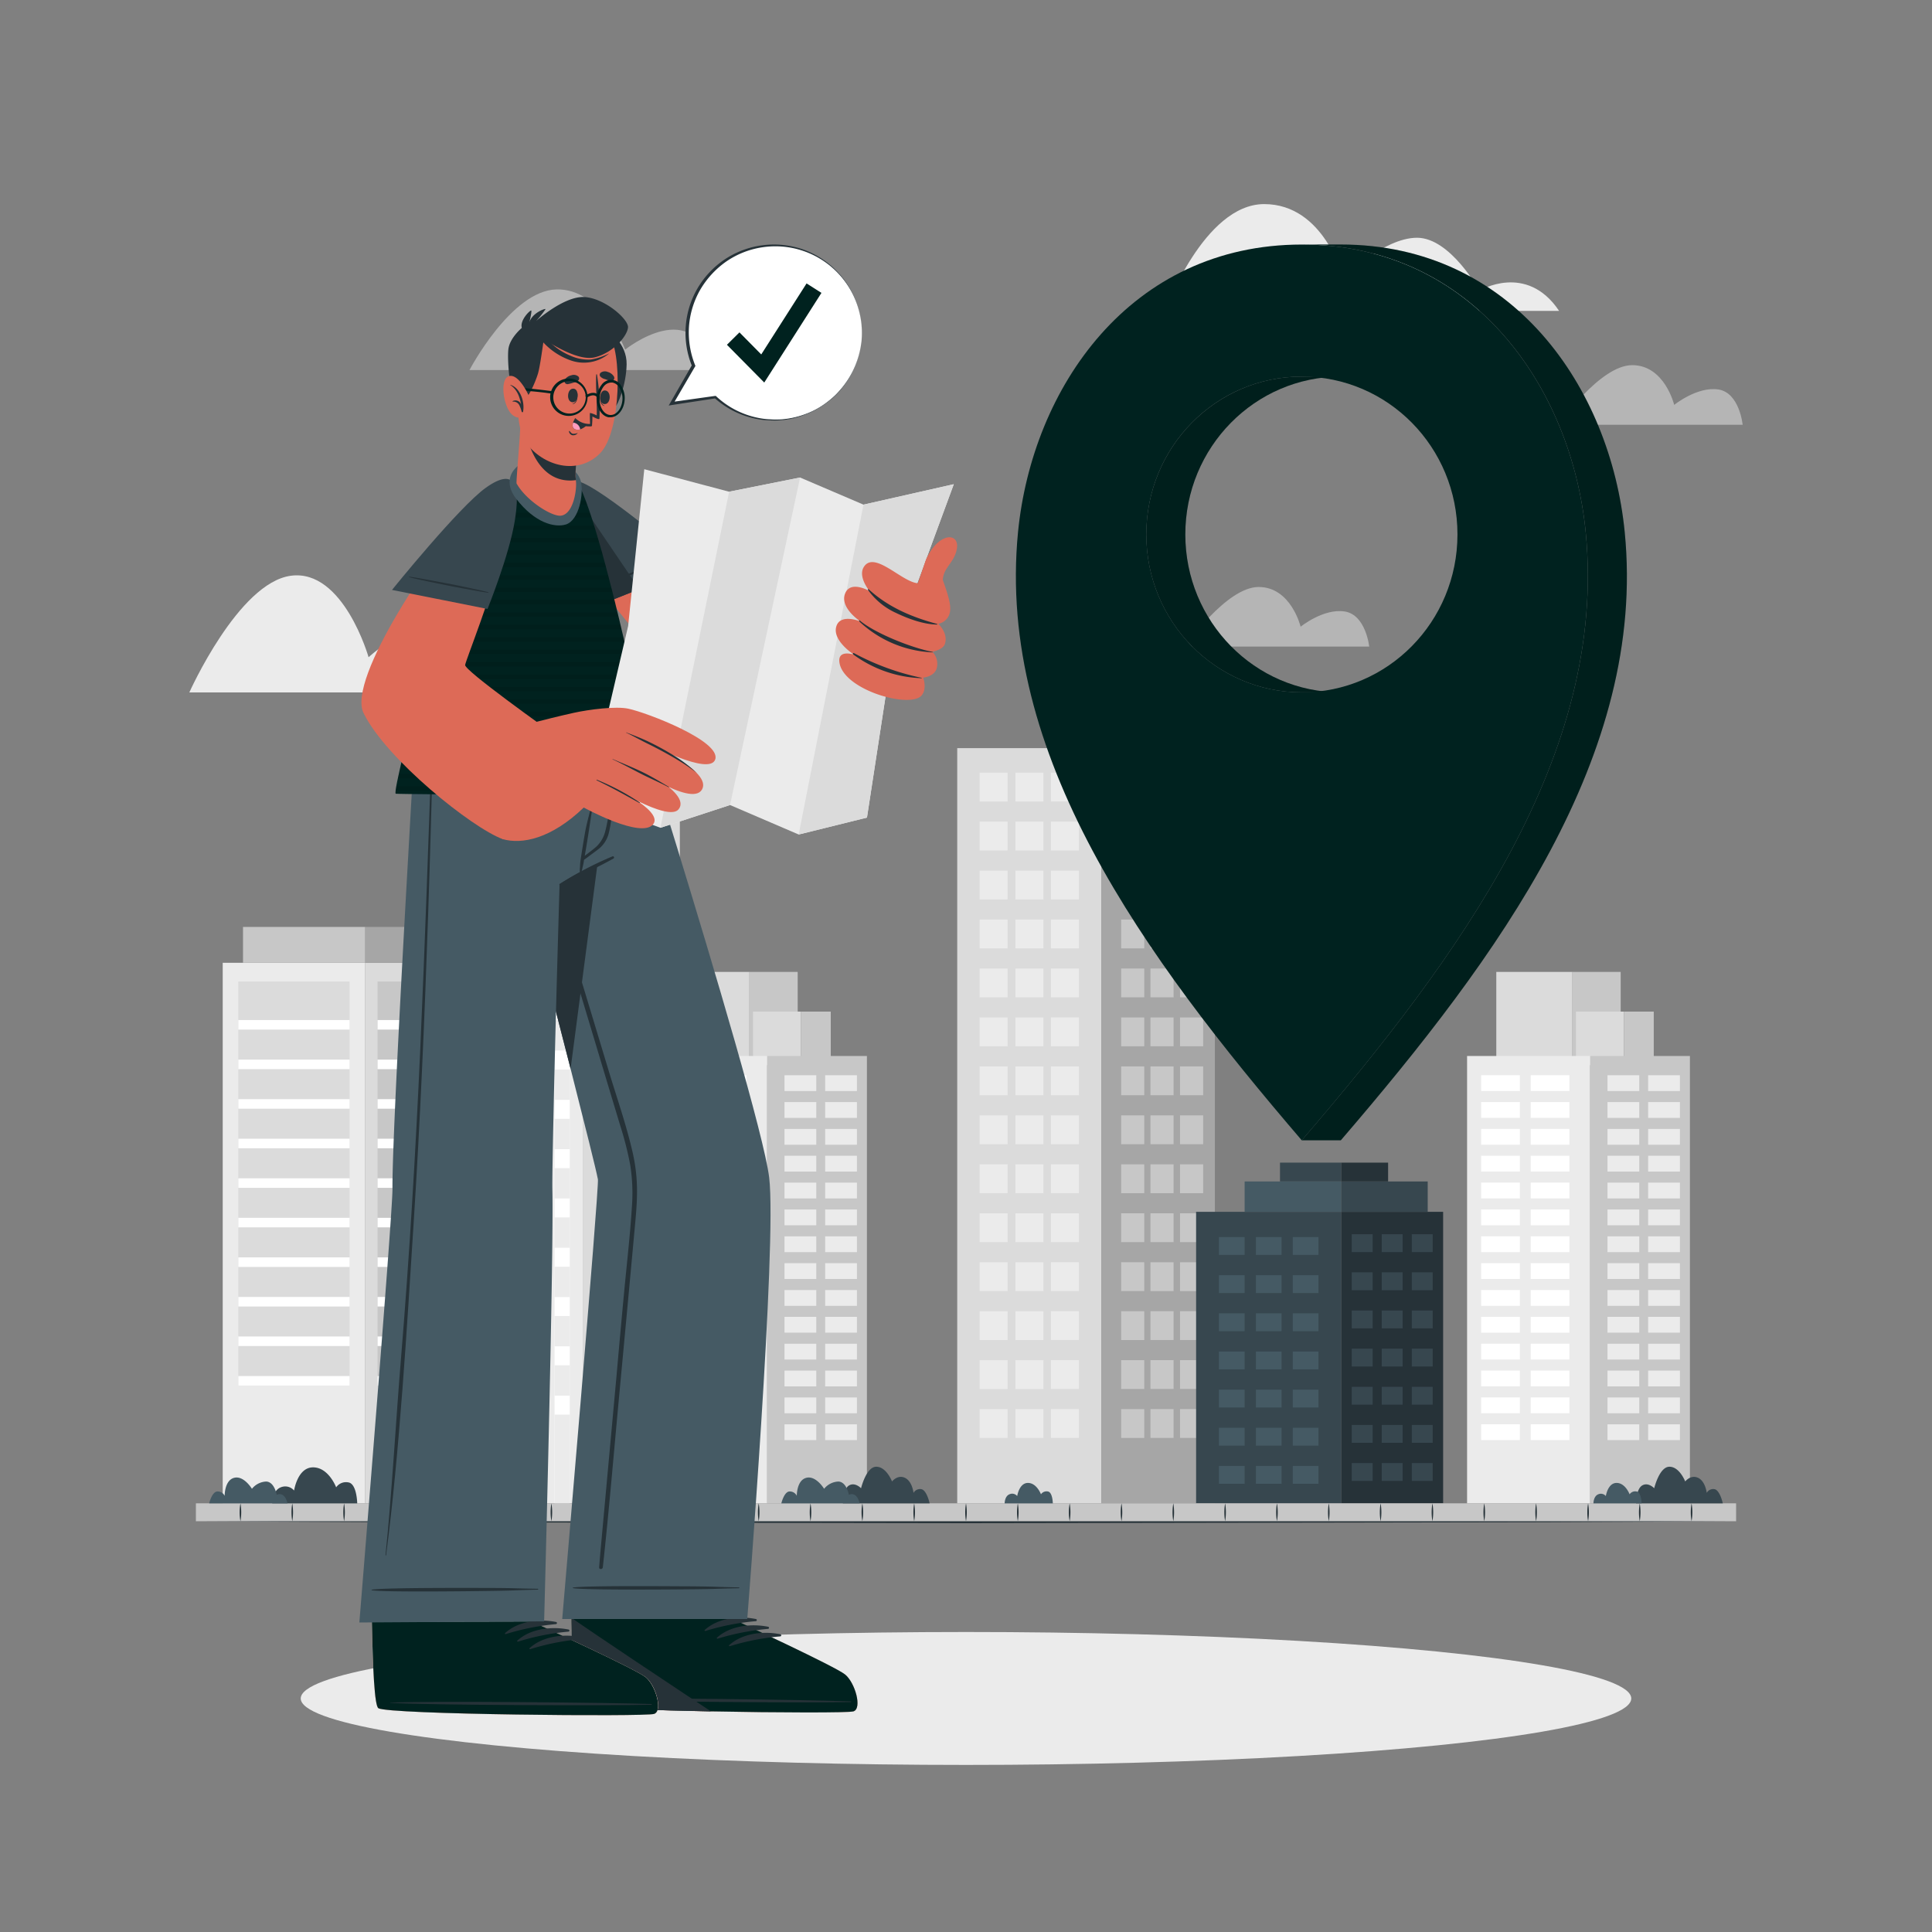 <svg xmlns="http://www.w3.org/2000/svg" viewBox="0 0 500 500"><rect x="0" y="0" width="500" height="500" fill="#808080" stroke="none"/><g id="freepik--background-complete--inject-47"><path d="M403.49,80.45h-102s10.11-27.63,25.68-27.63S347.6,71.89,347.6,71.89s10.5-10.36,19.13-10.36,16.13,13.69,16.13,13.69S395.05,67.86,403.49,80.45Z" style="fill:#ebebeb"></path><path d="M451,109.93H403.36S414,94.5,422.41,94.5s10.87,10.29,10.87,10.29,5.92-4.81,11.41-4S451,109.93,451,109.93Z" style="fill:#ebebeb;opacity:0.5"></path><path d="M354.35,167.34H306.68s10.65-15.43,19.05-15.43,10.87,10.28,10.87,10.28,5.92-4.8,11.41-3.94S354.35,167.34,354.35,167.34Z" style="fill:#ebebeb;opacity:0.5"></path><path d="M141.82,179.2H49S61.68,150.81,75.28,149s20.11,21.09,20.11,21.09,8.78-8.08,15.68-8.08,12.22,10.64,12.22,10.64S137.09,165.4,141.82,179.2Z" style="fill:#ebebeb"></path><path d="M184.23,95.77H121.5S132.28,75.2,144,74.9,161.8,90.47,161.8,90.47,180,75.88,184.23,95.77Z" style="fill:#ebebeb;opacity:0.5"></path><rect x="247.73" y="193.62" width="37.28" height="195.44" style="fill:#dbdbdb"></rect><rect x="253.52" y="199.97" width="7.25" height="7.46" style="fill:#ebebeb"></rect><rect x="262.79" y="199.97" width="7.25" height="7.46" style="fill:#ebebeb"></rect><rect x="253.52" y="212.64" width="7.25" height="7.46" style="fill:#ebebeb"></rect><rect x="262.79" y="212.64" width="7.25" height="7.46" style="fill:#ebebeb"></rect><rect x="253.52" y="225.31" width="7.25" height="7.46" style="fill:#ebebeb"></rect><rect x="262.79" y="225.31" width="7.25" height="7.46" style="fill:#ebebeb"></rect><rect x="253.52" y="237.98" width="7.25" height="7.46" style="fill:#ebebeb"></rect><rect x="262.79" y="237.98" width="7.25" height="7.46" style="fill:#ebebeb"></rect><rect x="253.52" y="250.65" width="7.25" height="7.46" style="fill:#ebebeb"></rect><rect x="262.79" y="250.65" width="7.25" height="7.46" style="fill:#ebebeb"></rect><rect x="253.52" y="263.32" width="7.25" height="7.46" style="fill:#ebebeb"></rect><rect x="262.79" y="263.32" width="7.25" height="7.46" style="fill:#ebebeb"></rect><rect x="253.52" y="275.99" width="7.25" height="7.46" style="fill:#ebebeb"></rect><rect x="262.79" y="275.99" width="7.25" height="7.46" style="fill:#ebebeb"></rect><rect x="253.52" y="288.66" width="7.25" height="7.46" style="fill:#ebebeb"></rect><rect x="262.79" y="288.66" width="7.25" height="7.46" style="fill:#ebebeb"></rect><rect x="253.52" y="301.33" width="7.25" height="7.46" style="fill:#ebebeb"></rect><rect x="262.79" y="301.33" width="7.25" height="7.46" style="fill:#ebebeb"></rect><rect x="253.52" y="314" width="7.25" height="7.46" style="fill:#ebebeb"></rect><rect x="262.79" y="314" width="7.25" height="7.46" style="fill:#ebebeb"></rect><rect x="253.52" y="326.67" width="7.25" height="7.46" style="fill:#ebebeb"></rect><rect x="262.79" y="326.67" width="7.25" height="7.46" style="fill:#ebebeb"></rect><rect x="253.52" y="339.34" width="7.25" height="7.46" style="fill:#ebebeb"></rect><rect x="262.79" y="339.34" width="7.25" height="7.46" style="fill:#ebebeb"></rect><rect x="253.52" y="352.01" width="7.25" height="7.46" style="fill:#ebebeb"></rect><rect x="262.79" y="352.01" width="7.25" height="7.46" style="fill:#ebebeb"></rect><rect x="253.52" y="364.68" width="7.25" height="7.46" style="fill:#ebebeb"></rect><rect x="271.98" y="364.68" width="7.25" height="7.46" transform="translate(551.2 736.81) rotate(180)" style="fill:#ebebeb"></rect><rect x="271.98" y="352.01" width="7.25" height="7.46" transform="translate(551.2 711.47) rotate(180)" style="fill:#ebebeb"></rect><rect x="271.98" y="339.34" width="7.25" height="7.46" transform="translate(551.2 686.13) rotate(180)" style="fill:#ebebeb"></rect><rect x="271.98" y="326.67" width="7.25" height="7.46" transform="translate(551.2 660.8) rotate(180)" style="fill:#ebebeb"></rect><rect x="271.98" y="314" width="7.25" height="7.46" transform="translate(551.2 635.46) rotate(180)" style="fill:#ebebeb"></rect><rect x="271.98" y="301.33" width="7.25" height="7.46" transform="translate(551.2 610.12) rotate(180)" style="fill:#ebebeb"></rect><rect x="271.98" y="288.66" width="7.25" height="7.46" transform="translate(551.2 584.78) rotate(180)" style="fill:#ebebeb"></rect><rect x="271.98" y="275.99" width="7.25" height="7.46" transform="translate(551.2 559.44) rotate(180)" style="fill:#ebebeb"></rect><rect x="271.98" y="263.32" width="7.25" height="7.46" transform="translate(551.2 534.1) rotate(180)" style="fill:#ebebeb"></rect><rect x="271.98" y="250.65" width="7.25" height="7.46" transform="translate(551.2 508.76) rotate(180)" style="fill:#ebebeb"></rect><rect x="271.98" y="237.98" width="7.25" height="7.46" transform="translate(551.2 483.42) rotate(180)" style="fill:#ebebeb"></rect><rect x="271.98" y="225.31" width="7.25" height="7.46" transform="translate(551.2 458.08) rotate(180)" style="fill:#ebebeb"></rect><rect x="271.98" y="212.64" width="7.25" height="7.46" transform="translate(551.2 432.74) rotate(180)" style="fill:#ebebeb"></rect><rect x="271.98" y="199.97" width="7.25" height="7.46" transform="translate(551.2 407.4) rotate(180)" style="fill:#ebebeb"></rect><rect x="262.79" y="364.68" width="7.25" height="7.46" style="fill:#ebebeb"></rect><rect x="285.01" y="193.62" width="29.4" height="195.44" style="fill:#a6a6a6"></rect><rect x="305.39" y="364.68" width="5.99" height="7.46" transform="translate(616.77 736.81) rotate(180)" style="fill:#c7c7c7"></rect><rect x="297.74" y="364.68" width="5.98" height="7.46" transform="translate(601.46 736.81) rotate(180)" style="fill:#c7c7c7"></rect><rect x="305.39" y="352.01" width="5.99" height="7.46" transform="translate(616.77 711.47) rotate(180)" style="fill:#c7c7c7"></rect><rect x="297.74" y="352.01" width="5.98" height="7.46" transform="translate(601.46 711.47) rotate(180)" style="fill:#c7c7c7"></rect><rect x="305.39" y="339.34" width="5.99" height="7.46" transform="translate(616.77 686.13) rotate(180)" style="fill:#c7c7c7"></rect><rect x="297.74" y="339.34" width="5.98" height="7.46" transform="translate(601.46 686.13) rotate(180)" style="fill:#c7c7c7"></rect><rect x="305.39" y="326.67" width="5.99" height="7.46" transform="translate(616.77 660.8) rotate(180)" style="fill:#c7c7c7"></rect><rect x="297.74" y="326.67" width="5.98" height="7.46" transform="translate(601.46 660.8) rotate(180)" style="fill:#c7c7c7"></rect><rect x="305.39" y="314" width="5.99" height="7.46" transform="translate(616.77 635.46) rotate(180)" style="fill:#c7c7c7"></rect><rect x="297.74" y="314" width="5.98" height="7.46" transform="translate(601.46 635.46) rotate(180)" style="fill:#c7c7c7"></rect><rect x="305.39" y="301.33" width="5.99" height="7.46" transform="translate(616.77 610.12) rotate(180)" style="fill:#c7c7c7"></rect><rect x="297.74" y="301.33" width="5.98" height="7.46" transform="translate(601.46 610.12) rotate(180)" style="fill:#c7c7c7"></rect><rect x="305.39" y="288.66" width="5.99" height="7.46" transform="translate(616.77 584.78) rotate(180)" style="fill:#c7c7c7"></rect><rect x="297.74" y="288.66" width="5.98" height="7.46" transform="translate(601.46 584.78) rotate(180)" style="fill:#c7c7c7"></rect><rect x="305.39" y="275.99" width="5.99" height="7.46" transform="translate(616.77 559.44) rotate(180)" style="fill:#c7c7c7"></rect><rect x="297.74" y="275.99" width="5.98" height="7.46" transform="translate(601.46 559.44) rotate(180)" style="fill:#c7c7c7"></rect><rect x="305.39" y="263.32" width="5.99" height="7.46" transform="translate(616.77 534.1) rotate(180)" style="fill:#c7c7c7"></rect><rect x="297.74" y="263.32" width="5.98" height="7.46" transform="translate(601.46 534.1) rotate(180)" style="fill:#c7c7c7"></rect><rect x="305.39" y="250.65" width="5.99" height="7.46" transform="translate(616.77 508.76) rotate(180)" style="fill:#c7c7c7"></rect><rect x="297.74" y="250.65" width="5.98" height="7.46" transform="translate(601.46 508.76) rotate(180)" style="fill:#c7c7c7"></rect><rect x="305.39" y="237.98" width="5.99" height="7.46" transform="translate(616.77 483.42) rotate(180)" style="fill:#c7c7c7"></rect><rect x="297.74" y="237.98" width="5.98" height="7.46" transform="translate(601.46 483.42) rotate(180)" style="fill:#c7c7c7"></rect><rect x="305.39" y="225.31" width="5.99" height="7.46" transform="translate(616.77 458.08) rotate(180)" style="fill:#c7c7c7"></rect><rect x="297.74" y="225.31" width="5.98" height="7.46" transform="translate(601.46 458.08) rotate(180)" style="fill:#c7c7c7"></rect><rect x="305.39" y="212.64" width="5.99" height="7.46" transform="translate(616.77 432.74) rotate(180)" style="fill:#c7c7c7"></rect><rect x="297.74" y="212.64" width="5.98" height="7.46" transform="translate(601.46 432.74) rotate(180)" style="fill:#c7c7c7"></rect><rect x="305.39" y="199.97" width="5.99" height="7.46" transform="translate(616.77 407.4) rotate(180)" style="fill:#c7c7c7"></rect><rect x="290.15" y="199.97" width="5.98" height="7.46" style="fill:#c7c7c7"></rect><rect x="290.15" y="212.64" width="5.98" height="7.46" style="fill:#c7c7c7"></rect><rect x="290.15" y="225.31" width="5.98" height="7.46" style="fill:#c7c7c7"></rect><rect x="290.15" y="237.98" width="5.98" height="7.46" style="fill:#c7c7c7"></rect><rect x="290.15" y="250.65" width="5.98" height="7.46" style="fill:#c7c7c7"></rect><rect x="290.15" y="263.32" width="5.98" height="7.46" style="fill:#c7c7c7"></rect><rect x="290.15" y="275.99" width="5.98" height="7.46" style="fill:#c7c7c7"></rect><rect x="290.15" y="288.66" width="5.98" height="7.46" style="fill:#c7c7c7"></rect><rect x="290.15" y="301.33" width="5.98" height="7.46" style="fill:#c7c7c7"></rect><rect x="290.15" y="314" width="5.98" height="7.46" style="fill:#c7c7c7"></rect><rect x="290.15" y="326.67" width="5.98" height="7.46" style="fill:#c7c7c7"></rect><rect x="290.15" y="339.34" width="5.98" height="7.46" style="fill:#c7c7c7"></rect><rect x="290.15" y="352.01" width="5.98" height="7.46" style="fill:#c7c7c7"></rect><rect x="290.15" y="364.68" width="5.98" height="7.46" style="fill:#c7c7c7"></rect><rect x="297.74" y="199.97" width="5.98" height="7.46" transform="translate(601.46 407.4) rotate(180)" style="fill:#c7c7c7"></rect><rect x="112.07" y="189.36" width="38.89" height="199.7" style="fill:#ebebeb"></rect><rect x="111.14" y="185.38" width="39.83" height="3.98" style="fill:#c7c7c7"></rect><rect x="115.59" y="195.22" width="3.94" height="193.84" style="fill:#fff"></rect><rect x="122.57" y="195.22" width="3.94" height="193.84" style="fill:#fff"></rect><rect x="129.55" y="195.22" width="3.94" height="193.84" style="fill:#fff"></rect><rect x="136.53" y="195.22" width="3.94" height="193.84" style="fill:#fff"></rect><rect x="143.51" y="195.22" width="3.94" height="193.84" style="fill:#fff"></rect><rect x="115.59" y="200.24" width="3.94" height="7.85" style="fill:#ebebeb"></rect><rect x="122.57" y="200.24" width="3.94" height="7.85" style="fill:#ebebeb"></rect><rect x="129.55" y="200.24" width="3.94" height="7.85" style="fill:#ebebeb"></rect><rect x="136.53" y="200.24" width="3.94" height="7.85" style="fill:#ebebeb"></rect><rect x="143.51" y="200.24" width="3.94" height="7.85" style="fill:#ebebeb"></rect><rect x="115.59" y="213" width="3.94" height="7.85" style="fill:#ebebeb"></rect><rect x="122.57" y="213" width="3.94" height="7.85" style="fill:#ebebeb"></rect><rect x="129.55" y="213" width="3.94" height="7.85" style="fill:#ebebeb"></rect><rect x="136.53" y="213" width="3.94" height="7.85" style="fill:#ebebeb"></rect><rect x="143.51" y="213" width="3.94" height="7.85" style="fill:#ebebeb"></rect><rect x="115.59" y="225.76" width="3.94" height="7.85" style="fill:#ebebeb"></rect><rect x="122.57" y="225.76" width="3.94" height="7.85" style="fill:#ebebeb"></rect><rect x="129.55" y="225.76" width="3.94" height="7.85" style="fill:#ebebeb"></rect><rect x="136.53" y="225.76" width="3.94" height="7.85" style="fill:#ebebeb"></rect><rect x="143.51" y="225.76" width="3.94" height="7.85" style="fill:#ebebeb"></rect><rect x="115.59" y="238.52" width="3.94" height="7.85" style="fill:#ebebeb"></rect><rect x="122.57" y="238.52" width="3.94" height="7.85" style="fill:#ebebeb"></rect><rect x="129.55" y="238.52" width="3.94" height="7.85" style="fill:#ebebeb"></rect><rect x="136.53" y="238.52" width="3.94" height="7.85" style="fill:#ebebeb"></rect><rect x="143.51" y="238.52" width="3.94" height="7.85" style="fill:#ebebeb"></rect><rect x="115.59" y="251.28" width="3.94" height="7.85" style="fill:#ebebeb"></rect><rect x="122.57" y="251.28" width="3.94" height="7.85" style="fill:#ebebeb"></rect><rect x="129.55" y="251.28" width="3.94" height="7.85" style="fill:#ebebeb"></rect><rect x="136.53" y="251.28" width="3.94" height="7.85" style="fill:#ebebeb"></rect><rect x="143.51" y="251.28" width="3.94" height="7.85" style="fill:#ebebeb"></rect><rect x="115.59" y="264.03" width="3.94" height="7.85" style="fill:#ebebeb"></rect><rect x="122.57" y="264.03" width="3.94" height="7.85" style="fill:#ebebeb"></rect><rect x="129.55" y="264.03" width="3.94" height="7.85" style="fill:#ebebeb"></rect><rect x="136.53" y="264.03" width="3.94" height="7.85" style="fill:#ebebeb"></rect><rect x="143.51" y="264.03" width="3.94" height="7.85" style="fill:#ebebeb"></rect><rect x="115.59" y="276.79" width="3.94" height="7.85" style="fill:#ebebeb"></rect><rect x="122.57" y="276.79" width="3.94" height="7.85" style="fill:#ebebeb"></rect><rect x="129.55" y="276.79" width="3.94" height="7.85" style="fill:#ebebeb"></rect><rect x="136.53" y="276.79" width="3.94" height="7.85" style="fill:#ebebeb"></rect><rect x="143.51" y="276.79" width="3.94" height="7.85" style="fill:#ebebeb"></rect><rect x="115.59" y="289.55" width="3.94" height="7.85" style="fill:#ebebeb"></rect><rect x="122.57" y="289.55" width="3.94" height="7.85" style="fill:#ebebeb"></rect><rect x="129.55" y="289.55" width="3.94" height="7.85" style="fill:#ebebeb"></rect><rect x="136.53" y="289.55" width="3.94" height="7.85" style="fill:#ebebeb"></rect><rect x="143.51" y="289.55" width="3.94" height="7.85" style="fill:#ebebeb"></rect><rect x="115.59" y="302.31" width="3.94" height="7.85" style="fill:#ebebeb"></rect><rect x="122.57" y="302.31" width="3.94" height="7.85" style="fill:#ebebeb"></rect><rect x="129.55" y="302.31" width="3.94" height="7.85" style="fill:#ebebeb"></rect><rect x="136.53" y="302.31" width="3.94" height="7.85" style="fill:#ebebeb"></rect><rect x="143.51" y="302.31" width="3.94" height="7.85" style="fill:#ebebeb"></rect><rect x="115.59" y="315.07" width="3.94" height="7.85" style="fill:#ebebeb"></rect><rect x="122.57" y="315.07" width="3.94" height="7.85" style="fill:#ebebeb"></rect><rect x="129.55" y="315.07" width="3.94" height="7.85" style="fill:#ebebeb"></rect><rect x="136.53" y="315.07" width="3.94" height="7.85" style="fill:#ebebeb"></rect><rect x="143.51" y="315.07" width="3.94" height="7.85" style="fill:#ebebeb"></rect><rect x="115.59" y="327.83" width="3.94" height="7.85" style="fill:#ebebeb"></rect><rect x="122.57" y="327.83" width="3.94" height="7.85" style="fill:#ebebeb"></rect><rect x="129.55" y="327.83" width="3.94" height="7.85" style="fill:#ebebeb"></rect><rect x="136.53" y="327.83" width="3.94" height="7.85" style="fill:#ebebeb"></rect><rect x="143.51" y="327.83" width="3.94" height="7.85" style="fill:#ebebeb"></rect><rect x="115.59" y="340.58" width="3.94" height="7.85" style="fill:#ebebeb"></rect><rect x="122.57" y="340.58" width="3.94" height="7.85" style="fill:#ebebeb"></rect><rect x="129.55" y="340.58" width="3.94" height="7.85" style="fill:#ebebeb"></rect><rect x="136.53" y="340.58" width="3.94" height="7.85" style="fill:#ebebeb"></rect><rect x="143.51" y="340.58" width="3.94" height="7.85" style="fill:#ebebeb"></rect><rect x="115.59" y="353.34" width="3.94" height="7.85" style="fill:#ebebeb"></rect><rect x="122.57" y="353.34" width="3.94" height="7.85" style="fill:#ebebeb"></rect><rect x="129.55" y="353.34" width="3.94" height="7.85" style="fill:#ebebeb"></rect><rect x="136.53" y="353.34" width="3.94" height="7.85" style="fill:#ebebeb"></rect><rect x="143.51" y="353.34" width="3.94" height="7.85" style="fill:#ebebeb"></rect><rect x="115.59" y="366.1" width="3.94" height="22.96" style="fill:#ebebeb"></rect><rect x="122.57" y="366.1" width="3.94" height="22.96" style="fill:#ebebeb"></rect><rect x="129.55" y="366.1" width="3.94" height="22.96" style="fill:#ebebeb"></rect><rect x="136.53" y="366.1" width="3.94" height="22.96" style="fill:#ebebeb"></rect><rect x="143.51" y="366.1" width="3.94" height="22.96" style="fill:#ebebeb"></rect><rect x="150.97" y="189.36" width="24.97" height="199.7" style="fill:#dbdbdb"></rect><rect x="150.97" y="185.38" width="26.05" height="3.98" style="fill:#c7c7c7"></rect><rect x="154.48" y="195.22" width="3.94" height="193.84" style="fill:#c7c7c7"></rect><rect x="161.46" y="195.22" width="3.94" height="193.84" style="fill:#c7c7c7"></rect><rect x="168.44" y="195.22" width="3.94" height="193.84" style="fill:#c7c7c7"></rect><rect x="154.48" y="200.24" width="3.94" height="7.85" style="fill:#dbdbdb"></rect><rect x="161.46" y="200.24" width="3.94" height="7.85" style="fill:#dbdbdb"></rect><rect x="168.44" y="200.24" width="3.94" height="7.85" style="fill:#dbdbdb"></rect><rect x="154.48" y="213" width="3.94" height="7.85" style="fill:#dbdbdb"></rect><rect x="161.46" y="213" width="3.94" height="7.85" style="fill:#dbdbdb"></rect><rect x="168.44" y="213" width="3.94" height="7.85" style="fill:#dbdbdb"></rect><rect x="154.48" y="225.76" width="3.94" height="7.85" style="fill:#dbdbdb"></rect><rect x="161.46" y="225.76" width="3.94" height="7.85" style="fill:#dbdbdb"></rect><rect x="168.44" y="225.76" width="3.94" height="7.85" style="fill:#dbdbdb"></rect><rect x="154.48" y="238.52" width="3.94" height="7.85" style="fill:#dbdbdb"></rect><rect x="161.46" y="238.52" width="3.94" height="7.85" style="fill:#dbdbdb"></rect><rect x="168.44" y="238.52" width="3.94" height="7.85" style="fill:#dbdbdb"></rect><rect x="154.48" y="251.28" width="3.94" height="7.85" style="fill:#dbdbdb"></rect><rect x="161.46" y="251.28" width="3.94" height="7.85" style="fill:#dbdbdb"></rect><rect x="168.44" y="251.28" width="3.94" height="7.85" style="fill:#dbdbdb"></rect><rect x="154.48" y="264.03" width="3.94" height="7.85" style="fill:#dbdbdb"></rect><rect x="161.46" y="264.03" width="3.94" height="7.85" style="fill:#dbdbdb"></rect><rect x="168.44" y="264.03" width="3.94" height="7.85" style="fill:#dbdbdb"></rect><rect x="154.48" y="276.79" width="3.94" height="7.85" style="fill:#dbdbdb"></rect><rect x="161.46" y="276.79" width="3.94" height="7.85" style="fill:#dbdbdb"></rect><rect x="168.44" y="276.79" width="3.94" height="7.85" style="fill:#dbdbdb"></rect><rect x="154.48" y="289.55" width="3.94" height="7.85" style="fill:#dbdbdb"></rect><rect x="161.46" y="289.55" width="3.94" height="7.85" style="fill:#dbdbdb"></rect><rect x="168.44" y="289.55" width="3.94" height="7.85" style="fill:#dbdbdb"></rect><rect x="154.48" y="302.31" width="3.94" height="7.85" style="fill:#dbdbdb"></rect><rect x="161.46" y="302.31" width="3.94" height="7.85" style="fill:#dbdbdb"></rect><rect x="168.44" y="302.31" width="3.94" height="7.85" style="fill:#dbdbdb"></rect><rect x="154.48" y="315.07" width="3.94" height="7.85" style="fill:#dbdbdb"></rect><rect x="161.46" y="315.07" width="3.94" height="7.85" style="fill:#dbdbdb"></rect><rect x="168.44" y="315.07" width="3.94" height="7.85" style="fill:#dbdbdb"></rect><rect x="154.48" y="327.83" width="3.94" height="7.85" style="fill:#dbdbdb"></rect><rect x="161.46" y="327.83" width="3.94" height="7.85" style="fill:#dbdbdb"></rect><rect x="168.44" y="327.83" width="3.94" height="7.85" style="fill:#dbdbdb"></rect><rect x="154.48" y="340.58" width="3.94" height="7.85" style="fill:#dbdbdb"></rect><rect x="161.46" y="340.58" width="3.94" height="7.85" style="fill:#dbdbdb"></rect><rect x="168.44" y="340.58" width="3.94" height="7.85" style="fill:#dbdbdb"></rect><rect x="154.48" y="353.34" width="3.94" height="7.85" style="fill:#dbdbdb"></rect><rect x="161.46" y="353.34" width="3.94" height="7.85" style="fill:#dbdbdb"></rect><rect x="168.44" y="353.34" width="3.94" height="7.85" style="fill:#dbdbdb"></rect><rect x="154.48" y="366.1" width="3.94" height="22.96" style="fill:#dbdbdb"></rect><rect x="161.46" y="366.1" width="3.94" height="22.96" style="fill:#dbdbdb"></rect><rect x="168.44" y="366.1" width="3.94" height="22.96" style="fill:#dbdbdb"></rect><rect x="57.64" y="249.17" width="36.89" height="139.89" style="fill:#ebebeb"></rect><rect x="62.89" y="239.89" width="31.64" height="9.28" style="fill:#c7c7c7"></rect><rect x="61.68" y="254.01" width="28.8" height="104.58" style="fill:#dbdbdb"></rect><rect x="61.68" y="263.99" width="28.8" height="2.47" style="fill:#fff"></rect><rect x="61.68" y="274.23" width="28.8" height="2.47" style="fill:#fff"></rect><rect x="61.68" y="284.46" width="28.8" height="2.47" style="fill:#fff"></rect><rect x="61.68" y="294.7" width="28.8" height="2.47" style="fill:#fff"></rect><rect x="61.68" y="304.94" width="28.8" height="2.47" style="fill:#fff"></rect><rect x="61.68" y="315.17" width="28.8" height="2.47" style="fill:#fff"></rect><rect x="61.68" y="325.41" width="28.8" height="2.47" style="fill:#fff"></rect><rect x="61.68" y="335.65" width="28.8" height="2.47" style="fill:#fff"></rect><rect x="61.68" y="345.88" width="28.8" height="2.47" style="fill:#fff"></rect><rect x="61.68" y="356.12" width="28.8" height="2.47" style="fill:#fff"></rect><rect x="94.53" y="249.17" width="23.1" height="139.89" style="fill:#dbdbdb"></rect><rect x="94.53" y="239.89" width="19.64" height="9.28" style="fill:#a6a6a6"></rect><rect x="97.71" y="254.01" width="17.76" height="104.58" style="fill:#c7c7c7"></rect><rect x="97.71" y="263.99" width="17.76" height="2.47" style="fill:#fff"></rect><rect x="97.71" y="274.23" width="17.76" height="2.47" style="fill:#fff"></rect><rect x="97.71" y="284.46" width="17.76" height="2.47" style="fill:#fff"></rect><rect x="97.71" y="294.7" width="17.76" height="2.47" style="fill:#fff"></rect><rect x="97.71" y="304.94" width="17.76" height="2.47" style="fill:#fff"></rect><rect x="97.71" y="315.17" width="17.76" height="2.47" style="fill:#fff"></rect><rect x="97.71" y="325.41" width="17.76" height="2.47" style="fill:#fff"></rect><rect x="97.71" y="335.65" width="17.76" height="2.47" style="fill:#fff"></rect><rect x="97.71" y="345.88" width="17.76" height="2.47" style="fill:#fff"></rect><rect x="97.71" y="356.12" width="17.76" height="2.47" style="fill:#fff"></rect><rect x="387.24" y="251.53" width="19.7" height="23.27" style="fill:#dbdbdb"></rect><rect x="406.94" y="251.53" width="12.49" height="24.13" style="fill:#c7c7c7"></rect><rect x="407.86" y="261.8" width="12.4" height="13.85" style="fill:#dbdbdb"></rect><rect x="420.26" y="261.8" width="7.73" height="13.85" style="fill:#c7c7c7"></rect><rect x="379.68" y="273.29" width="31.86" height="115.78" style="fill:#ebebeb"></rect><rect x="383.32" y="278.26" width="10.02" height="4.09" style="fill:#fff"></rect><rect x="396.14" y="278.26" width="10.02" height="4.09" style="fill:#fff"></rect><rect x="383.32" y="285.21" width="10.02" height="4.09" style="fill:#fff"></rect><rect x="396.14" y="285.21" width="10.02" height="4.09" style="fill:#fff"></rect><rect x="383.32" y="292.16" width="10.02" height="4.09" style="fill:#fff"></rect><rect x="396.14" y="292.16" width="10.02" height="4.09" style="fill:#fff"></rect><rect x="383.32" y="299.11" width="10.02" height="4.09" style="fill:#fff"></rect><rect x="396.14" y="299.11" width="10.02" height="4.09" style="fill:#fff"></rect><rect x="383.32" y="306.06" width="10.02" height="4.09" style="fill:#fff"></rect><rect x="396.14" y="306.06" width="10.02" height="4.09" style="fill:#fff"></rect><rect x="383.32" y="313.01" width="10.02" height="4.09" style="fill:#fff"></rect><rect x="396.14" y="313.01" width="10.02" height="4.09" style="fill:#fff"></rect><rect x="383.32" y="319.96" width="10.02" height="4.09" style="fill:#fff"></rect><rect x="396.14" y="319.96" width="10.02" height="4.09" style="fill:#fff"></rect><rect x="383.32" y="326.91" width="10.02" height="4.09" style="fill:#fff"></rect><rect x="396.14" y="326.91" width="10.02" height="4.09" style="fill:#fff"></rect><rect x="383.32" y="333.86" width="10.02" height="4.09" style="fill:#fff"></rect><rect x="396.14" y="333.86" width="10.02" height="4.09" style="fill:#fff"></rect><rect x="383.32" y="340.81" width="10.02" height="4.09" style="fill:#fff"></rect><rect x="396.14" y="340.81" width="10.02" height="4.09" style="fill:#fff"></rect><rect x="383.32" y="347.75" width="10.02" height="4.09" style="fill:#fff"></rect><rect x="396.14" y="347.75" width="10.02" height="4.09" style="fill:#fff"></rect><rect x="383.32" y="354.7" width="10.02" height="4.09" style="fill:#fff"></rect><rect x="396.14" y="354.7" width="10.02" height="4.09" style="fill:#fff"></rect><rect x="383.32" y="361.65" width="10.02" height="4.09" style="fill:#fff"></rect><rect x="396.14" y="361.65" width="10.02" height="4.09" style="fill:#fff"></rect><rect x="383.32" y="368.6" width="10.02" height="4.09" style="fill:#fff"></rect><rect x="396.14" y="368.6" width="10.02" height="4.09" style="fill:#fff"></rect><rect x="411.54" y="273.29" width="25.81" height="115.78" style="fill:#c7c7c7"></rect><rect x="426.54" y="368.6" width="8.22" height="4.09" transform="translate(861.3 741.3) rotate(180)" style="fill:#ebebeb"></rect><rect x="416.02" y="368.6" width="8.22" height="4.09" transform="translate(840.26 741.3) rotate(180)" style="fill:#ebebeb"></rect><rect x="426.54" y="361.65" width="8.22" height="4.09" transform="translate(861.3 727.4) rotate(180)" style="fill:#ebebeb"></rect><rect x="416.02" y="361.65" width="8.22" height="4.09" transform="translate(840.26 727.4) rotate(180)" style="fill:#ebebeb"></rect><rect x="426.54" y="354.7" width="8.22" height="4.09" transform="translate(861.3 713.5) rotate(180)" style="fill:#ebebeb"></rect><rect x="416.02" y="354.7" width="8.22" height="4.09" transform="translate(840.26 713.5) rotate(180)" style="fill:#ebebeb"></rect><rect x="426.54" y="347.75" width="8.22" height="4.09" transform="translate(861.3 699.6) rotate(180)" style="fill:#ebebeb"></rect><rect x="416.02" y="347.75" width="8.22" height="4.09" transform="translate(840.26 699.6) rotate(180)" style="fill:#ebebeb"></rect><rect x="426.54" y="340.81" width="8.22" height="4.09" transform="translate(861.3 685.7) rotate(180)" style="fill:#ebebeb"></rect><rect x="416.02" y="340.81" width="8.22" height="4.09" transform="translate(840.26 685.7) rotate(180)" style="fill:#ebebeb"></rect><rect x="426.54" y="333.86" width="8.22" height="4.09" transform="translate(861.3 671.81) rotate(180)" style="fill:#ebebeb"></rect><rect x="416.02" y="333.86" width="8.22" height="4.09" transform="translate(840.26 671.81) rotate(180)" style="fill:#ebebeb"></rect><rect x="426.54" y="326.91" width="8.22" height="4.09" transform="translate(861.3 657.91) rotate(180)" style="fill:#ebebeb"></rect><rect x="416.02" y="326.91" width="8.22" height="4.09" transform="translate(840.26 657.91) rotate(180)" style="fill:#ebebeb"></rect><rect x="426.54" y="319.96" width="8.22" height="4.09" transform="translate(861.3 644.01) rotate(180)" style="fill:#ebebeb"></rect><rect x="416.02" y="319.96" width="8.22" height="4.09" transform="translate(840.26 644.01) rotate(180)" style="fill:#ebebeb"></rect><rect x="426.54" y="313.01" width="8.22" height="4.09" transform="translate(861.3 630.11) rotate(180)" style="fill:#ebebeb"></rect><rect x="416.02" y="313.01" width="8.22" height="4.09" transform="translate(840.26 630.11) rotate(180)" style="fill:#ebebeb"></rect><rect x="426.54" y="306.06" width="8.22" height="4.09" transform="translate(861.3 616.21) rotate(180)" style="fill:#ebebeb"></rect><rect x="416.02" y="306.06" width="8.22" height="4.09" transform="translate(840.26 616.21) rotate(180)" style="fill:#ebebeb"></rect><rect x="426.54" y="299.11" width="8.22" height="4.09" transform="translate(861.3 602.31) rotate(180)" style="fill:#ebebeb"></rect><rect x="416.02" y="299.11" width="8.22" height="4.09" transform="translate(840.26 602.31) rotate(180)" style="fill:#ebebeb"></rect><rect x="426.54" y="292.16" width="8.22" height="4.09" transform="translate(861.3 588.42) rotate(180)" style="fill:#ebebeb"></rect><rect x="416.02" y="292.16" width="8.22" height="4.09" transform="translate(840.26 588.42) rotate(180)" style="fill:#ebebeb"></rect><rect x="426.54" y="285.21" width="8.22" height="4.09" transform="translate(861.3 574.52) rotate(180)" style="fill:#ebebeb"></rect><rect x="416.02" y="285.21" width="8.22" height="4.09" transform="translate(840.26 574.52) rotate(180)" style="fill:#ebebeb"></rect><rect x="426.54" y="278.26" width="8.22" height="4.09" transform="translate(861.3 560.62) rotate(180)" style="fill:#ebebeb"></rect><rect x="416.02" y="278.26" width="8.22" height="4.09" transform="translate(840.26 560.62) rotate(180)" style="fill:#ebebeb"></rect><rect x="174.25" y="251.53" width="19.7" height="23.27" style="fill:#dbdbdb"></rect><rect x="193.95" y="251.53" width="12.49" height="24.13" style="fill:#c7c7c7"></rect><rect x="194.88" y="261.8" width="12.4" height="13.85" style="fill:#dbdbdb"></rect><rect x="207.27" y="261.8" width="7.73" height="13.85" style="fill:#c7c7c7"></rect><rect x="166.69" y="273.29" width="31.86" height="115.78" style="fill:#ebebeb"></rect><rect x="170.33" y="278.26" width="10.02" height="4.09" style="fill:#fff"></rect><rect x="183.15" y="278.26" width="10.02" height="4.09" style="fill:#fff"></rect><rect x="170.33" y="285.21" width="10.02" height="4.09" style="fill:#fff"></rect><rect x="183.15" y="285.21" width="10.02" height="4.09" style="fill:#fff"></rect><rect x="170.33" y="292.16" width="10.02" height="4.09" style="fill:#fff"></rect><rect x="183.15" y="292.16" width="10.02" height="4.09" style="fill:#fff"></rect><rect x="170.33" y="299.11" width="10.02" height="4.09" style="fill:#fff"></rect><rect x="183.15" y="299.11" width="10.02" height="4.09" style="fill:#fff"></rect><rect x="170.33" y="306.06" width="10.02" height="4.09" style="fill:#fff"></rect><rect x="183.15" y="306.06" width="10.02" height="4.09" style="fill:#fff"></rect><rect x="170.33" y="313.01" width="10.02" height="4.09" style="fill:#fff"></rect><rect x="183.15" y="313.01" width="10.02" height="4.09" style="fill:#fff"></rect><rect x="170.33" y="319.96" width="10.02" height="4.09" style="fill:#fff"></rect><rect x="183.15" y="319.96" width="10.02" height="4.09" style="fill:#fff"></rect><rect x="170.33" y="326.91" width="10.02" height="4.09" style="fill:#fff"></rect><rect x="183.15" y="326.91" width="10.02" height="4.09" style="fill:#fff"></rect><rect x="170.33" y="333.86" width="10.02" height="4.09" style="fill:#fff"></rect><rect x="183.15" y="333.86" width="10.02" height="4.09" style="fill:#fff"></rect><rect x="170.33" y="340.81" width="10.02" height="4.09" style="fill:#fff"></rect><rect x="183.15" y="340.81" width="10.02" height="4.09" style="fill:#fff"></rect><rect x="170.33" y="347.75" width="10.02" height="4.09" style="fill:#fff"></rect><rect x="183.15" y="347.75" width="10.02" height="4.09" style="fill:#fff"></rect><rect x="170.33" y="354.7" width="10.02" height="4.09" style="fill:#fff"></rect><rect x="183.15" y="354.7" width="10.02" height="4.09" style="fill:#fff"></rect><rect x="170.33" y="361.65" width="10.02" height="4.09" style="fill:#fff"></rect><rect x="183.15" y="361.65" width="10.02" height="4.09" style="fill:#fff"></rect><rect x="170.33" y="368.6" width="10.02" height="4.09" style="fill:#fff"></rect><rect x="183.15" y="368.6" width="10.02" height="4.09" style="fill:#fff"></rect><rect x="198.55" y="273.29" width="25.81" height="115.78" style="fill:#c7c7c7"></rect><rect x="213.55" y="368.6" width="8.22" height="4.09" transform="translate(435.32 741.3) rotate(180)" style="fill:#ebebeb"></rect><rect x="203.03" y="368.6" width="8.22" height="4.09" transform="translate(414.28 741.3) rotate(180)" style="fill:#ebebeb"></rect><rect x="213.55" y="361.65" width="8.22" height="4.09" transform="translate(435.32 727.4) rotate(180)" style="fill:#ebebeb"></rect><rect x="203.03" y="361.65" width="8.22" height="4.09" transform="translate(414.28 727.4) rotate(180)" style="fill:#ebebeb"></rect><rect x="213.55" y="354.7" width="8.22" height="4.09" transform="translate(435.32 713.5) rotate(180)" style="fill:#ebebeb"></rect><rect x="203.03" y="354.7" width="8.22" height="4.09" transform="translate(414.28 713.5) rotate(180)" style="fill:#ebebeb"></rect><rect x="213.55" y="347.75" width="8.22" height="4.09" transform="translate(435.32 699.6) rotate(180)" style="fill:#ebebeb"></rect><rect x="203.03" y="347.75" width="8.22" height="4.09" transform="translate(414.28 699.6) rotate(180)" style="fill:#ebebeb"></rect><rect x="213.55" y="340.81" width="8.22" height="4.09" transform="translate(435.32 685.7) rotate(180)" style="fill:#ebebeb"></rect><rect x="203.03" y="340.81" width="8.22" height="4.09" transform="translate(414.28 685.7) rotate(180)" style="fill:#ebebeb"></rect><rect x="213.55" y="333.86" width="8.22" height="4.09" transform="translate(435.32 671.81) rotate(180)" style="fill:#ebebeb"></rect><rect x="203.03" y="333.86" width="8.22" height="4.09" transform="translate(414.28 671.81) rotate(180)" style="fill:#ebebeb"></rect><rect x="213.55" y="326.91" width="8.22" height="4.09" transform="translate(435.32 657.91) rotate(180)" style="fill:#ebebeb"></rect><rect x="203.03" y="326.91" width="8.22" height="4.09" transform="translate(414.28 657.91) rotate(180)" style="fill:#ebebeb"></rect><rect x="213.55" y="319.96" width="8.22" height="4.09" transform="translate(435.32 644.01) rotate(180)" style="fill:#ebebeb"></rect><rect x="203.03" y="319.96" width="8.22" height="4.09" transform="translate(414.28 644.01) rotate(180)" style="fill:#ebebeb"></rect><rect x="213.55" y="313.01" width="8.22" height="4.09" transform="translate(435.32 630.11) rotate(180)" style="fill:#ebebeb"></rect><rect x="203.03" y="313.01" width="8.22" height="4.09" transform="translate(414.28 630.11) rotate(180)" style="fill:#ebebeb"></rect><rect x="213.55" y="306.06" width="8.22" height="4.09" transform="translate(435.32 616.21) rotate(180)" style="fill:#ebebeb"></rect><rect x="203.03" y="306.06" width="8.22" height="4.09" transform="translate(414.28 616.21) rotate(180)" style="fill:#ebebeb"></rect><rect x="213.55" y="299.11" width="8.22" height="4.09" transform="translate(435.32 602.31) rotate(180)" style="fill:#ebebeb"></rect><rect x="203.03" y="299.11" width="8.22" height="4.09" transform="translate(414.28 602.31) rotate(180)" style="fill:#ebebeb"></rect><rect x="213.55" y="292.16" width="8.22" height="4.09" transform="translate(435.32 588.42) rotate(180)" style="fill:#ebebeb"></rect><rect x="203.03" y="292.16" width="8.22" height="4.09" transform="translate(414.28 588.42) rotate(180)" style="fill:#ebebeb"></rect><rect x="213.55" y="285.21" width="8.22" height="4.09" transform="translate(435.32 574.52) rotate(180)" style="fill:#ebebeb"></rect><rect x="203.03" y="285.21" width="8.22" height="4.09" transform="translate(414.28 574.52) rotate(180)" style="fill:#ebebeb"></rect><rect x="213.55" y="278.26" width="8.22" height="4.09" transform="translate(435.32 560.62) rotate(180)" style="fill:#ebebeb"></rect><rect x="203.03" y="278.26" width="8.22" height="4.09" transform="translate(414.28 560.62) rotate(180)" style="fill:#ebebeb"></rect></g><g id="freepik--Shadow--inject-47"><ellipse cx="250" cy="439.56" rx="172.17" ry="17.2" style="fill:#ebebeb"></ellipse></g><g id="freepik--Building--inject-47"><rect x="309.55" y="313.62" width="37.57" height="75.44" style="fill:#37474f"></rect><rect x="315.46" y="320.15" width="6.65" height="4.62" style="fill:#455a64"></rect><rect x="315.46" y="330.02" width="6.65" height="4.62" style="fill:#455a64"></rect><rect x="315.46" y="339.89" width="6.65" height="4.62" style="fill:#455a64"></rect><rect x="315.46" y="349.77" width="6.65" height="4.62" style="fill:#455a64"></rect><rect x="315.46" y="359.64" width="6.65" height="4.62" style="fill:#455a64"></rect><rect x="315.46" y="369.51" width="6.65" height="4.62" style="fill:#455a64"></rect><rect x="315.46" y="379.38" width="6.65" height="4.62" style="fill:#455a64"></rect><rect x="325.02" y="320.15" width="6.65" height="4.62" style="fill:#455a64"></rect><rect x="325.02" y="330.02" width="6.65" height="4.62" style="fill:#455a64"></rect><rect x="325.02" y="339.89" width="6.65" height="4.62" style="fill:#455a64"></rect><rect x="325.02" y="349.77" width="6.65" height="4.62" style="fill:#455a64"></rect><rect x="325.02" y="359.64" width="6.65" height="4.62" style="fill:#455a64"></rect><rect x="325.02" y="369.51" width="6.65" height="4.62" style="fill:#455a64"></rect><rect x="325.02" y="379.38" width="6.65" height="4.62" style="fill:#455a64"></rect><rect x="334.57" y="320.15" width="6.65" height="4.62" style="fill:#455a64"></rect><rect x="334.57" y="330.02" width="6.65" height="4.62" style="fill:#455a64"></rect><rect x="334.57" y="339.89" width="6.65" height="4.62" style="fill:#455a64"></rect><rect x="334.57" y="349.77" width="6.65" height="4.62" style="fill:#455a64"></rect><rect x="334.57" y="359.64" width="6.65" height="4.62" style="fill:#455a64"></rect><rect x="334.57" y="369.51" width="6.65" height="4.62" style="fill:#455a64"></rect><rect x="334.57" y="379.38" width="6.65" height="4.62" style="fill:#455a64"></rect><rect x="322.11" y="305.76" width="25.02" height="7.86" style="fill:#455a64"></rect><rect x="331.26" y="300.89" width="15.86" height="4.87" style="fill:#37474f"></rect><rect x="347.12" y="313.62" width="26.36" height="75.44" style="fill:#263238"></rect><rect x="365.38" y="378.65" width="5.41" height="4.62" transform="translate(736.16 761.91) rotate(180)" style="fill:#37474f"></rect><rect x="365.38" y="368.77" width="5.41" height="4.62" transform="translate(736.16 742.17) rotate(180)" style="fill:#37474f"></rect><rect x="365.38" y="358.9" width="5.41" height="4.62" transform="translate(736.16 722.43) rotate(180)" style="fill:#37474f"></rect><rect x="365.38" y="349.03" width="5.41" height="4.62" transform="translate(736.16 702.68) rotate(180)" style="fill:#37474f"></rect><rect x="365.38" y="339.16" width="5.41" height="4.62" transform="translate(736.16 682.94) rotate(180)" style="fill:#37474f"></rect><rect x="365.38" y="329.29" width="5.41" height="4.62" transform="translate(736.16 663.19) rotate(180)" style="fill:#37474f"></rect><rect x="365.38" y="319.41" width="5.41" height="4.62" transform="translate(736.16 643.45) rotate(180)" style="fill:#37474f"></rect><rect x="357.59" y="378.65" width="5.41" height="4.62" transform="translate(720.59 761.91) rotate(180)" style="fill:#37474f"></rect><rect x="357.59" y="368.77" width="5.41" height="4.62" transform="translate(720.59 742.17) rotate(180)" style="fill:#37474f"></rect><rect x="357.59" y="358.9" width="5.41" height="4.62" transform="translate(720.59 722.43) rotate(180)" style="fill:#37474f"></rect><rect x="357.59" y="349.03" width="5.41" height="4.62" transform="translate(720.59 702.68) rotate(180)" style="fill:#37474f"></rect><rect x="357.59" y="339.16" width="5.41" height="4.62" transform="translate(720.59 682.94) rotate(180)" style="fill:#37474f"></rect><rect x="357.59" y="329.29" width="5.41" height="4.62" transform="translate(720.59 663.19) rotate(180)" style="fill:#37474f"></rect><rect x="357.59" y="319.41" width="5.41" height="4.62" transform="translate(720.59 643.45) rotate(180)" style="fill:#37474f"></rect><rect x="349.82" y="378.65" width="5.41" height="4.62" transform="translate(705.06 761.91) rotate(180)" style="fill:#37474f"></rect><rect x="349.82" y="368.77" width="5.41" height="4.62" transform="translate(705.06 742.17) rotate(180)" style="fill:#37474f"></rect><rect x="349.82" y="358.9" width="5.41" height="4.62" transform="translate(705.06 722.43) rotate(180)" style="fill:#37474f"></rect><rect x="349.82" y="349.03" width="5.41" height="4.62" transform="translate(705.06 702.68) rotate(180)" style="fill:#37474f"></rect><rect x="349.82" y="339.16" width="5.41" height="4.62" transform="translate(705.06 682.94) rotate(180)" style="fill:#37474f"></rect><rect x="349.82" y="329.29" width="5.41" height="4.62" transform="translate(705.06 663.19) rotate(180)" style="fill:#37474f"></rect><rect x="349.82" y="319.41" width="5.41" height="4.62" transform="translate(705.06 643.45) rotate(180)" style="fill:#37474f"></rect><rect x="347.12" y="305.76" width="22.37" height="7.86" style="fill:#37474f"></rect><rect x="347.12" y="300.89" width="12.12" height="4.87" style="fill:#263238"></rect></g><g id="freepik--Location--inject-47"><path d="M336.9,97.46H347c-22.23,0-40.24,18.29-40.24,40.85s18,40.87,40.24,40.87H336.9c-22.23,0-40.24-18.29-40.24-40.87S314.67,97.46,336.9,97.46Z" style="fill:#00221F"></path><g style="opacity:0.1"><path d="M336.9,97.46H347c-22.23,0-40.24,18.29-40.24,40.85s18,40.87,40.24,40.87H336.9c-22.23,0-40.24-18.29-40.24-40.87S314.67,97.46,336.9,97.46Z"></path></g><path d="M347,295.11H336.9c40.85-47.59,79.11-99.76,73.49-157.36-3.66-37.31-29-74.47-73.49-74.47H347c44.5,0,69.83,37.16,73.48,74.47C426.15,195.35,387.89,247.52,347,295.11Z" style="fill:#00221F"></path><g style="opacity:0.1"><path d="M347,295.11H336.9c40.85-47.59,79.11-99.76,73.49-157.36-3.66-37.31-29-74.47-73.49-74.47H347c44.5,0,69.83,37.16,73.48,74.47C426.15,195.35,387.89,247.52,347,295.11Z"></path></g><path d="M410.38,137.75c5.63,57.6-32.63,109.77-73.48,157.37-40.8-47.6-79.06-99.77-73.44-157.37,3.66-37.31,29-74.46,73.44-74.46S406.73,100.44,410.38,137.75ZM336.9,179.18c22.28,0,40.29-18.29,40.29-40.87s-18-40.85-40.29-40.85-40.24,18.29-40.24,40.85,18,40.87,40.24,40.87" style="fill:#00221F"></path></g><g id="freepik--Floor--inject-47"><polygon points="50.88 393.7 100.66 393.46 150.44 393.37 250 393.2 349.56 393.37 399.34 393.46 449.12 393.7 399.34 393.95 349.56 394.04 250 394.2 150.44 394.04 100.66 393.95 50.88 393.7" style="fill:#263238"></polygon><rect x="50.7" y="389.06" width="398.6" height="4.64" style="fill:#c7c7c7"></rect><path d="M62.23,389.06a13.56,13.56,0,0,1,0,4.64,12.92,12.92,0,0,1,0-4.64Z" style="fill:#263238"></path><path d="M75.64,389.06a13.56,13.56,0,0,1,0,4.64,13.56,13.56,0,0,1,0-4.64Z" style="fill:#263238"></path><path d="M89.05,389.06a13.56,13.56,0,0,1,0,4.64,13.56,13.56,0,0,1,0-4.64Z" style="fill:#263238"></path><path d="M102.46,389.06a13.56,13.56,0,0,1,0,4.64,13.56,13.56,0,0,1,0-4.64Z" style="fill:#263238"></path><path d="M115.88,389.06a13.56,13.56,0,0,1,0,4.64,12.92,12.92,0,0,1,0-4.64Z" style="fill:#263238"></path><path d="M129.29,389.06a13.56,13.56,0,0,1,0,4.64,13.56,13.56,0,0,1,0-4.64Z" style="fill:#263238"></path><path d="M142.7,389.06a13.56,13.56,0,0,1,0,4.64,13.56,13.56,0,0,1,0-4.64Z" style="fill:#263238"></path><path d="M156.11,389.06a13.56,13.56,0,0,1,0,4.64,13.56,13.56,0,0,1,0-4.64Z" style="fill:#263238"></path><path d="M169.53,389.06a13.56,13.56,0,0,1,0,4.64,12.92,12.92,0,0,1,0-4.64Z" style="fill:#263238"></path><path d="M182.94,389.06a13.56,13.56,0,0,1,0,4.64,13.56,13.56,0,0,1,0-4.64Z" style="fill:#263238"></path><path d="M196.35,389.06a13.56,13.56,0,0,1,0,4.64,13.56,13.56,0,0,1,0-4.64Z" style="fill:#263238"></path><path d="M209.76,389.06a13.56,13.56,0,0,1,0,4.64,13.56,13.56,0,0,1,0-4.64Z" style="fill:#263238"></path><path d="M223.18,389.06a13.56,13.56,0,0,1,0,4.64,12.92,12.92,0,0,1,0-4.64Z" style="fill:#263238"></path><path d="M236.59,389.06a13.56,13.56,0,0,1,0,4.64,13.56,13.56,0,0,1,0-4.64Z" style="fill:#263238"></path><path d="M250,389.06a13.56,13.56,0,0,1,0,4.64,13.56,13.56,0,0,1,0-4.64Z" style="fill:#263238"></path><path d="M263.41,389.06a13.56,13.56,0,0,1,0,4.64,13.56,13.56,0,0,1,0-4.64Z" style="fill:#263238"></path><path d="M276.83,389.06a13.56,13.56,0,0,1,0,4.64,12.92,12.92,0,0,1,0-4.64Z" style="fill:#263238"></path><path d="M290.24,389.06a13.56,13.56,0,0,1,0,4.64,13.56,13.56,0,0,1,0-4.64Z" style="fill:#263238"></path><path d="M303.65,389.06a13.56,13.56,0,0,1,0,4.64,13.56,13.56,0,0,1,0-4.64Z" style="fill:#263238"></path><path d="M317.06,389.06a13.56,13.56,0,0,1,0,4.64,13.56,13.56,0,0,1,0-4.64Z" style="fill:#263238"></path><path d="M330.47,389.06a12.92,12.92,0,0,1,0,4.64,13.56,13.56,0,0,1,0-4.64Z" style="fill:#263238"></path><path d="M343.89,389.06a13.56,13.56,0,0,1,0,4.64,13.56,13.56,0,0,1,0-4.64Z" style="fill:#263238"></path><path d="M357.3,389.06a13.56,13.56,0,0,1,0,4.64,13.56,13.56,0,0,1,0-4.64Z" style="fill:#263238"></path><path d="M370.71,389.06a13.56,13.56,0,0,1,0,4.64,13.56,13.56,0,0,1,0-4.64Z" style="fill:#263238"></path><path d="M384.12,389.06a12.92,12.92,0,0,1,0,4.64,13.56,13.56,0,0,1,0-4.64Z" style="fill:#263238"></path><path d="M397.54,389.06a13.56,13.56,0,0,1,0,4.64,13.56,13.56,0,0,1,0-4.64Z" style="fill:#263238"></path><path d="M411,389.06a13.56,13.56,0,0,1,0,4.64,11.31,11.31,0,0,1-.2-2.32A12.12,12.12,0,0,1,411,389.06Z" style="fill:#263238"></path><path d="M424.36,389.06a13.56,13.56,0,0,1,0,4.64,13.56,13.56,0,0,1,0-4.64Z" style="fill:#263238"></path><path d="M437.77,389.06a12.92,12.92,0,0,1,0,4.64,13.56,13.56,0,0,1,0-4.64Z" style="fill:#263238"></path></g><g id="freepik--Plants--inject-47"><path d="M92.45,389.06h-22s0-3.27,2.21-4.14a3,3,0,0,1,3.45.83s.88-6,4.91-6S87,384.92,87,384.92a3.09,3.09,0,0,1,3.14-1.28C92.36,383.94,92.45,389.06,92.45,389.06Z" style="fill:#37474f"></path><path d="M445.86,389.06s-.67-3.14-2-3.63a1.91,1.91,0,0,0-2.16.93s-.32-3-2.23-3.9-3.34.94-3.34.94-1.46-3.81-4.08-3.81-3.94,5.57-3.94,5.57-1.54-1.66-3.12-.72-1.58,4.62-1.58,4.62Z" style="fill:#37474f"></path><path d="M240.59,389.06s-.67-3.14-2-3.63a1.92,1.92,0,0,0-2.17.93s-.31-3-2.22-3.9-3.34.94-3.34.94-1.47-3.81-4.08-3.81-3.94,5.57-3.94,5.57-1.54-1.66-3.12-.72-1.59,4.62-1.59,4.62Z" style="fill:#37474f"></path><path d="M74.41,389.06H54.14s.67-2.86,2-3.06a2,2,0,0,1,2,1.12s-.06-4,2.45-4.66,4.61,2.84,4.61,2.84a5,5,0,0,1,3.72-1.88c2.15.13,2.69,3.45,2.69,3.45S73.55,385.72,74.41,389.06Z" style="fill:#455a64"></path><path d="M222.48,389.06H202.21s.67-2.86,2-3.06a2,2,0,0,1,2,1.12s-.06-4,2.45-4.66,4.62,2.84,4.62,2.84a5,5,0,0,1,3.72-1.88c2.14.13,2.69,3.45,2.69,3.45S221.62,385.72,222.48,389.06Z" style="fill:#455a64"></path><path d="M424.84,389.06H412.38s0-1.85,1.26-2.34a1.66,1.66,0,0,1,1.95.46s.5-3.4,2.78-3.4,3.37,2.94,3.37,2.94a1.76,1.76,0,0,1,1.78-.73C424.79,386.16,424.84,389.06,424.84,389.06Z" style="fill:#455a64"></path><path d="M272.47,389.06H260s0-1.85,1.25-2.34a1.67,1.67,0,0,1,2,.46s.5-3.4,2.78-3.4,3.37,2.94,3.37,2.94a1.76,1.76,0,0,1,1.78-.73C272.42,386.16,272.47,389.06,272.47,389.06Z" style="fill:#455a64"></path></g><g id="freepik--Character--inject-47"><path d="M220.86,442.91c-2.33.75-68.82-.1-71.33-1.74-1-.61-1.41-10.3-1.6-22v-.37c-.05-2.42-.08-4.91-.09-7.43,0-.35,0-.69,0-1l3.22-34.49,44.48.43-4.38,34.17-.06,1.36-.26,7.07,0,.73s25.31,11.7,27.88,13.8S223.19,442.16,220.86,442.91Z" style="fill:#dd6a57"></path><path d="M220.86,442.91c-2.33.75-68.82-.1-71.33-1.74-1-.61-1.41-10.3-1.6-22v-.37c-.05-2.42-.08-4.91-.09-7.43,0-.35,0-.69,0-1l43.32.11-.06,1.36-.26,7.07,0,.73s25.31,11.7,27.88,13.8S223.19,442.16,220.86,442.91Z" style="fill:#ebebeb"></path><path d="M220.87,442.9c-1.2.39-19.27.35-36.92,0-3.55-.07-7.08-.15-10.45-.24-12.59-.34-23-.86-24-1.49s-1.4-10-1.6-21.54c0-.17,0-.33,0-.49s0-.26,0-.38H148l42.85.07,0,.74s25.3,11.7,27.87,13.79S223.2,442.16,220.87,442.9Z" style="fill:#00221F"></path><path d="M220.14,440.32c-11.2-.42-56.43-1.05-67.54-.61-.09,0-.09.07,0,.07,11.09.66,56.33.92,67.54.72C220.38,440.5,220.38,440.33,220.14,440.32Z" style="fill:#263238"></path><path d="M195.6,419c-4.4-.88-9.8-.27-13.21,2.83-.13.12,0,.31.18.26a62.51,62.51,0,0,1,13-2.53A.28.28,0,0,0,195.6,419Z" style="fill:#263238"></path><path d="M198.76,421c-4.4-.88-9.8-.27-13.21,2.83-.14.12,0,.3.18.26a62.38,62.38,0,0,1,13-2.53A.28.28,0,0,0,198.76,421Z" style="fill:#263238"></path><path d="M201.92,422.94c-4.4-.88-9.8-.27-13.21,2.83-.14.12,0,.3.18.26a61.78,61.78,0,0,1,13-2.53A.28.28,0,0,0,201.92,422.94Z" style="fill:#263238"></path><path d="M184,442.9c-3.55-.07-7.08-.15-10.45-.24-12.59-.34-23-.86-24-1.49s-1.4-10-1.6-21.54c0-.17,0-.33,0-.49s0-.26,0-.38H148C153.85,422.88,174.54,436.65,184,442.9Z" style="fill:#263238"></path><path d="M193.39,419H145.5s9.62-111.85,9.24-113.8c-.48-2.5-3.31-13.82-7.07-28.61-1.18-4.63-2.46-9.59-3.78-14.74-3.57-13.91-7.51-29.12-10.94-42.35-5.15-19.82-9.18-35.22-9.18-35.22h40.59s4.73,15,10.7,34.5c9.72,31.7,22.7,75.33,24,85.94C201.13,321.84,193.39,419,193.39,419Z" style="fill:#455a64"></path><path d="M191.27,410.82c-7.32-.15-5.22-.21-12.53-.28-3.58,0-27.1-.24-30.45.32-.07,0-.07.13,0,.15,3.35.55,26.87.34,30.45.3,7.31-.07,5.21-.13,12.53-.28A.11.11,0,0,0,191.27,410.82Z" style="fill:#263238"></path><path d="M163.75,298.36c-1.57-6.92-3.92-13.7-6-20.5q-6.24-20.7-12.54-41.39-3.13-10.35-6.32-20.68-1.6-5.22-3.23-10.43c-1.07-3.4-2.28-6.77-3.24-10.2-.39-1.39-.61-.63-.11,1.15,1,3.57,2,7.14,3.05,10.7q3.1,10.59,6.24,21.16,6.23,21,12.57,42.05,3.16,10.54,6.34,21.07a85.6,85.6,0,0,1,2.59,10.2,46.8,46.8,0,0,1,.43,10.9c-.46,7.33-1.31,14.64-2,21.95s-1.35,14.65-2,22q-2,21.85-4,43.73-.26,2.77-.47,5.55c-.05.62.89.57.95,0,1.58-14.41,2.78-28.87,4.13-43.31s2.69-28.73,4-43.09c.33-3.61.72-7.22.72-10.85A44.59,44.59,0,0,0,163.75,298.36Z" style="fill:#263238"></path><path d="M159.75,184.27c-2.81,21.8-8.17,62.67-12.08,92.32-9.16-35.92-23.9-92.31-23.9-92.31Z" style="fill:#263238"></path><path d="M169.27,443.56c-2.33.76-68.82.16-71.34-1.48-1-.6-1.44-10.29-1.68-22,0-.13,0-.25,0-.37,0-2.42-.09-4.91-.11-7.43,0-.35,0-.69,0-1-.16-16.93,1.06-34.5,1.06-34.5l43.46.28-1.21,34.17,0,1.36-.24,7.07,0,.73s25.35,11.61,27.93,13.7S171.6,442.81,169.27,443.56Z" style="fill:#dd6a57"></path><path d="M169.27,443.56c-2.33.76-68.82.16-71.34-1.48-1-.6-1.44-10.29-1.68-22,0-.13,0-.25,0-.37,0-2.42-.09-4.91-.11-7.43,0-.35,0-.69,0-1l43.31-.05,0,1.36-.24,7.07,0,.73s25.35,11.61,27.93,13.7S171.6,442.81,169.27,443.56Z" style="fill:#ebebeb"></path><path d="M169.27,443.56c-2.33.76-68.82.16-71.34-1.48-1-.6-1.44-10.29-1.68-22,0-.13,0-.25,0-.37l42.91-.09,0,.73s25.35,11.61,27.93,13.7S171.6,442.81,169.27,443.56Z" style="fill:#00221F"></path><path d="M168.54,441c-11.21-.37-56.44-.84-67.55-.36-.09,0-.09.07,0,.07,11.1.62,56.34.72,67.55.48C168.77,441.15,168.78,441,168.54,441Z" style="fill:#263238"></path><path d="M143.92,419.77c-4.4-.87-9.8-.24-13.2,2.87-.13.12,0,.31.18.26a62.51,62.51,0,0,1,13-2.58A.28.28,0,0,0,143.92,419.77Z" style="fill:#263238"></path><path d="M147.09,421.71c-4.41-.86-9.81-.23-13.21,2.88-.13.12.05.31.19.26a62.29,62.29,0,0,1,13-2.58A.28.28,0,0,0,147.09,421.71Z" style="fill:#263238"></path><path d="M150.25,423.66c-4.4-.86-9.8-.23-13.2,2.88-.13.12,0,.3.18.26a61.86,61.86,0,0,1,13-2.58A.28.28,0,0,0,150.25,423.66Z" style="fill:#263238"></path><path d="M163.05,184.27s-.94,19.42-5.38,34.8c-.35,1.27-.74,2.52-1.16,3.72a72.26,72.26,0,0,0-11.69,6s-.47,15.62-.93,33c-.51,19.48-1,41.21-.94,45.81.42,17.24-2.13,112-2.13,112L93,419.9s8.63-105.86,8.57-112.18c-.1-10.15,2.3-55,4.16-87.73,1.13-20.16,2.06-35.71,2.06-35.71Z" style="fill:#455a64"></path><path d="M139.18,411.18c-7.31-.12-5.21-.19-12.53-.22-3.58,0-27.1-.12-30.44.45-.07,0-.07.13,0,.15,3.35.54,26.87.23,30.45.17,7.31-.1,5.21-.15,12.52-.33A.11.11,0,0,0,139.18,411.18Z" style="fill:#263238"></path><path d="M111.77,191.22c-.88,26.71-1.8,53.42-3,80.12s-2.8,53.58-5,80.3c-1.25,14.93-2.42,35.93-4,50.83,0,.1.14.14.15,0,3.48-26.5,5.42-59.26,7.13-85.93s2.86-53.36,3.76-80.06c.52-15.11.9-30.21,1.35-45.32C112.11,191,111.78,191,111.77,191.22Z" style="fill:#263238"></path><path d="M158.5,221.63a88.68,88.68,0,0,0-13.68,7.18c-.17.1,0,.37.14.28,4.62-2.25,9.34-4.41,13.82-6.91A.31.31,0,0,0,158.5,221.63Z" style="fill:#263238"></path><path d="M158.77,205.16c-.32,1.7-.73,3.39-1.1,5.08s-.59,3.2-1,4.77a8.2,8.2,0,0,1-2.23,4c-.62.57-1.3,1.09-2,1.62l-1.11.85.12-.69c.12-.64.23-1.29.33-1.93.24-1.44.47-2.87.69-4.31.43-2.82.83-5.68,1.42-8.47a.09.09,0,0,0-.18-.05c-.7,2.77-1.48,5.51-2.09,8.31-.3,1.37-1.37,8.13-1.42,8.61s-.09,1-.1,1.49a5.53,5.53,0,0,0,0,1.52c0,.12.17.1.23,0h0a5.66,5.66,0,0,0,.43-1.47,14.62,14.62,0,0,0,.32-1.46c0-.18.06-.36.08-.54.67-.41,1.29-.94,1.91-1.39s1.36-1,2-1.5a7.57,7.57,0,0,0,2.43-3.79,28.6,28.6,0,0,0,.8-4.87c.21-1.92.37-3.85.64-5.77C159,205.09,158.79,205,158.77,205.16Z" style="fill:#263238"></path><path d="M145.81,134.19c2.65,7.4,12,24,26.34,37.07,5.55,5.05,46.84,1.73,50.93.14,2.86-1.12,8.2-21.93,5.19-23.81-5.64-3.53-42.55,4.61-44.12,3.78-2.4-1.28-18.29-11.93-28.53-22.05C148.15,121.94,141.4,121.87,145.81,134.19Z" style="fill:#dd6a57"></path><path d="M156.42,156.06l23.42-9.3s-21-18.07-28.7-21.64c-8.65-4-8.81,1.28-5.77,9.82S156.42,156.06,156.42,156.06Z" style="fill:#37474f"></path><path d="M174.89,143.91c-.86.19-8.2,3-9.78,3.62s-8.09,3.19-9.67,4a.06.06,0,0,0,0,.12c1.7-.48,8.26-3,9.89-3.66s8.83-3.54,9.58-4C175,144,175,143.9,174.89,143.91Z" style="fill:#263238"></path><path d="M165.45,152.47l-9,3.59s-8-12.59-11-21.12c-2.22-6.24-2.73-10.76.53-11.16Z" style="fill:#263238"></path><path d="M102.4,205.41c.15.17,66.38.6,67-.07.85-1-13.86-72.77-20.63-81.66-1.45-1.9-10.58-4.49-15.88-.17-11.26,9.17-21,40.64-23.3,50.14C105.83,189.31,101.85,204.79,102.4,205.41Z" style="fill:#00221F"></path><path d="M149.14,124.24H132c.28-.26.56-.5.84-.73a6.55,6.55,0,0,1,.53-.39h14.73a2.91,2.91,0,0,1,.62.56A5.43,5.43,0,0,1,149.14,124.24Z" style="opacity:0.1"></path><path d="M150.74,127.46H129.09c.31-.39.62-.77.94-1.13h20.22C150.41,126.68,150.57,127.06,150.74,127.46Z" style="opacity:0.1"></path><path d="M152,130.68H126.77c.26-.39.51-.76.77-1.13h24Z" style="opacity:0.1"></path><path d="M153.07,133.89H124.8c.22-.38.44-.76.67-1.13H152.7C152.83,133.13,153,133.51,153.07,133.89Z" style="opacity:0.1"></path><path d="M154.09,137.11H123c.2-.38.39-.76.6-1.13h30.1C153.85,136.35,154,136.73,154.09,137.11Z" style="opacity:0.1"></path><path d="M155,140.33H121.43c.18-.38.36-.76.55-1.13h32.73Z" style="opacity:0.1"></path><path d="M156,143.54H120l.51-1.13h35.17C155.74,142.78,155.84,143.16,156,143.54Z" style="opacity:0.1"></path><path d="M156.82,146.76H118.56l.48-1.13h37.48Z" style="opacity:0.1"></path><path d="M157.67,150H117.26c.14-.38.29-.75.45-1.13h39.67C157.47,149.22,157.57,149.6,157.67,150Z" style="opacity:0.1"></path><path d="M158.49,153.19H116c.14-.38.28-.75.43-1.13h41.76C158.3,152.44,158.4,152.81,158.49,153.19Z" style="opacity:0.1"></path><path d="M159.3,156.41H114.85c.13-.38.27-.75.41-1.13H159C159.11,155.66,159.2,156,159.3,156.41Z" style="opacity:0.1"></path><path d="M160.08,159.62H113.74c.12-.37.25-.75.39-1.12h45.68Z" style="opacity:0.1"></path><path d="M160.85,162.84H112.68l.36-1.13h47.54Z" style="opacity:0.1"></path><path d="M161.6,166.06H111.68c.11-.37.22-.75.34-1.13h49.33C161.43,165.31,161.52,165.69,161.6,166.06Z" style="opacity:0.1"></path><path d="M162.35,169.27H110.74l.32-1.12h51C162.17,168.53,162.26,168.9,162.35,169.27Z" style="opacity:0.1"></path><path d="M163.07,172.49h-53.2c.09-.35.19-.73.29-1.13h52.66C162.9,171.74,163,172.11,163.07,172.49Z" style="opacity:0.1"></path><path d="M163.79,175.71h-54.7l.27-1.13h54.18C163.62,175,163.7,175.34,163.79,175.71Z" style="opacity:0.1"></path><path d="M164.49,178.92H108.31l.27-1.12h55.67Z" style="opacity:0.1"></path><path d="M165.17,182.14H107.53l.27-1.13h57.13C165,181.39,165.1,181.76,165.17,182.14Z" style="opacity:0.1"></path><path d="M165.85,185.36h-59.1l.27-1.13h58.6C165.7,184.61,165.78,185,165.85,185.36Z" style="opacity:0.1"></path><path d="M166.51,188.57H106l.27-1.13h60C166.36,187.82,166.44,188.2,166.51,188.57Z" style="opacity:0.1"></path><path d="M167.16,191.79h-62c.1-.37.19-.75.28-1.13h61.47C167,191,167.09,191.42,167.16,191.79Z" style="opacity:0.1"></path><path d="M167.79,195H104.42c.09-.37.17-.74.27-1.13h62.88C167.64,194.27,167.72,194.64,167.79,195Z" style="opacity:0.1"></path><path d="M168.39,198.22H103.67c.08-.37.17-.74.26-1.13h64.25C168.25,197.48,168.32,197.85,168.39,198.22Z" style="opacity:0.1"></path><path d="M169,201.44H103c.07-.35.15-.73.25-1.13h65.55C168.83,200.71,168.89,201.08,169,201.44Z" style="opacity:0.1"></path><path d="M169.41,204.66h-67c0-.3.09-.68.17-1.13h66.72C169.34,204,169.38,204.37,169.41,204.66Z" style="opacity:0.1"></path><polygon points="151.97 207.29 162.56 162.02 166.74 121.43 188.7 127.26 207.06 123.58 223.47 130.6 246.84 125.31 231.03 168.18 224.37 211.59 206.7 215.97 188.93 208.34 170.92 214.23 151.97 207.29" style="fill:#ebebeb"></polygon><polygon points="170.92 214.23 188.7 127.26 207.06 123.58 188.93 208.34 170.92 214.23" style="fill:#dbdbdb"></polygon><polygon points="206.7 215.97 223.47 130.6 246.84 125.31 231.03 168.18 224.37 211.59 206.7 215.97" style="fill:#dbdbdb"></polygon><path d="M242.44,144.71c.73,4.3,3.93,10.3,3.43,13.5a3.73,3.73,0,0,1-3.06,3.22s2.66,2.42,1.72,5.25c-.48,1.46-3.24,2-3.24,2a4.44,4.44,0,0,1,1.06,4.5c-.79,2-3.43,2.18-3.43,2.18s1.06,2.86-.39,4.6c-2.93,3.54-20.42-1.4-21.3-8.61-.41-3.36,3.79-1.92,3.79-1.92s-5.55-3.53-4.62-7.17,6.28-1.43,6.28-1.43-5.35-3.47-4-7.14,6.38-.7,6.38-.7-3.15-3.73-1.47-6.31c2.75-4.25,9.93,4.08,14,4.26l2.09-6.15Z" style="fill:#dd6a57"></path><path d="M244,151.09c-.34-4.14,2.82-5,3.61-8.91.88-4.37-4.49-4.68-7.85,2.36l-2.17,6.37Z" style="fill:#dd6a57"></path><path d="M238.51,175.42a.05.05,0,0,1,0,.1,31.61,31.61,0,0,1-17.72-6.17c-.16-.13,0-.44.18-.34A64.65,64.65,0,0,0,238.51,175.42Z" style="fill:#263238"></path><path d="M241.37,168.71c.07,0,0,.13,0,.12a29.49,29.49,0,0,1-18.91-7.93c-.17-.17-.16-.5.06-.32C226.14,163.69,235.6,167.6,241.37,168.71Z" style="fill:#263238"></path><path d="M224.79,152.48c5.09,4.66,11.15,7.22,17.76,9,.08,0,0,.15,0,.15-3.47,0-7.56-1.52-10.65-3a18.12,18.12,0,0,1-7.24-5.93C224.56,152.55,224.68,152.38,224.79,152.48Z" style="fill:#263238"></path><path d="M124,129.42c-11.66,12.92-34.26,46.28-29.91,55.13,5.85,11.92,28.05,29.7,36,32.61,3.43,1.25,18.19-23.61,15-25.89-3.8-2.73-24.92-17.76-24.71-19.17s6.85-17.65,10.47-32C135.08,123.5,130.41,122.32,124,129.42Z" style="fill:#dd6a57"></path><path d="M130.69,188.93s10.73-2.89,17.83-4.46c4-.87,10.89-1.75,14.09-1.06,4.79,1,24.17,8.42,22.48,13.16-1.53,4.29-17.37-4.17-17.37-4.17s16.74,7.12,13.95,11.94-19.42-7.11-19.42-7.11,17,7.7,13.37,12.22c-2.77,3.42-18.44-6.55-18.44-6.55s14.59,6.73,11.9,10.36c-3,4-18-4.27-18-4.27-8.42,8.09-16,9.61-21,8.17C128.87,216.8,130.69,188.93,130.69,188.93Z" style="fill:#dd6a57"></path><path d="M162.09,189.56c2,.77,4,1.53,5.94,2.47s3.81,1.95,5.64,3.06a36.49,36.49,0,0,1,6.69,5c-3.86-3.15-10.68-6.62-12.61-7.56s-3.78-2-5.7-2.92C162,189.61,162,189.54,162.09,189.56Z" style="fill:#263238"></path><path d="M158.56,196.44c2.51,1.09,5,2.07,7.5,3.27s4.67,2.54,7,3.9c.19.11.07.17-.12.07-2.41-1.26-4.74-2.24-7.16-3.48s-4.81-2.56-7.27-3.7A0,0,0,1,1,158.56,196.44Z" style="fill:#263238"></path><path d="M154.48,201.8a60.61,60.61,0,0,1,11.08,5.88c.17.11,0,.18-.17.08-3.65-2-6.49-3.65-11-5.83C154.36,201.9,154.4,201.77,154.48,201.8Z" style="fill:#263238"></path><path d="M126.17,157.6l-24.72-4.93s17.41-21.57,24.32-26.47c7.78-5.51,8.9-.33,7.45,8.62S126.17,157.6,126.17,157.6Z" style="fill:#37474f"></path><path d="M126.39,153.28c-.83-.3-8.52-1.9-10.2-2.21s-8.53-1.64-10.29-1.82a.06.06,0,0,0,0,.12c1.69.5,8.6,1.87,10.3,2.22s9.35,1.77,10.21,1.81C126.45,153.4,126.45,153.3,126.39,153.28Z" style="fill:#263238"></path><path d="M140.72,118.7c-5.45-.61-12,4.06-7.14,10.37s10,7.54,12.88,6.66c3.41-1.07,4.68-8,3.84-11.22S145.37,119.22,140.72,118.7Z" style="fill:#455a64"></path><path d="M145.2,133.45c-2.28.34-9-3.83-11.51-8.33-.17-.31,1-12.76.95-15.25,0-.51,15.66,3.61,15.66,3.61a39.51,39.51,0,0,0-1.4,9.58,5.48,5.48,0,0,0,.12,1s0,.1,0,.17C149.38,126.19,148.54,133,145.2,133.45Z" style="fill:#dd6a57"></path><path d="M135.64,109.94c.63,3.77,3.16,14.32,11.8,14.42a10,10,0,0,0,1.6-.11l0-.17a6.5,6.5,0,0,1-.11-1,39.74,39.74,0,0,1,1.39-9.58S139.11,110.54,135.64,109.94Z" style="fill:#263238"></path><path d="M157.54,85.74s4.72,3.15,4.63,8.55-2.35,10.64-2.85,10.82S157.54,85.74,157.54,85.74Z" style="fill:#263238"></path><path d="M136.16,88.82c-2.8,5.07-3.25,21.33-.14,25.63,4.52,6.24,13.56,8.66,19.28,2.86,5.54-5.63,5.75-26.83,2.12-30.91C152.07,80.39,140.29,81.34,136.16,88.82Z" style="fill:#dd6a57"></path><path d="M149.42,101.76s-.08,0-.08.1c0,1.09-.19,2.35-1.19,2.68a0,0,0,0,0,0,.06C149.37,104.47,149.6,102.8,149.42,101.76Z" style="fill:#263238"></path><path d="M148.48,100.59c-1.75-.19-2,3.33-.38,3.51S150,100.75,148.48,100.59Z" style="fill:#263238"></path><path d="M155.45,102.12c0-.05.08,0,.08.1-.12,1.09-.06,2.36.9,2.79,0,0,0,.07,0,.06C155.22,104.81,155.17,103.13,155.45,102.12Z" style="fill:#263238"></path><path d="M156.51,101.05c1.76,0,1.65,3.52,0,3.53S155,101.05,156.51,101.05Z" style="fill:#263238"></path><path d="M147,99.41a11.6,11.6,0,0,0,1.4-.38,2.34,2.34,0,0,0,1.35-.66.75.75,0,0,0-.05-.91,1.84,1.84,0,0,0-1.85-.33,2.72,2.72,0,0,0-1.65,1.07A.79.79,0,0,0,147,99.41Z" style="fill:#263238"></path><path d="M158,98.59a13,13,0,0,1-1.37-.46,2.36,2.36,0,0,1-1.31-.74.75.75,0,0,1,.1-.91,1.87,1.87,0,0,1,1.87-.22,2.74,2.74,0,0,1,1.58,1.16A.79.79,0,0,1,158,98.59Z" style="fill:#263238"></path><path d="M147.4,111.55c.24.28.48.65.87.71a2.91,2.91,0,0,0,1.2-.19s.07,0,0,.06a1.46,1.46,0,0,1-1.43.49,1.17,1.17,0,0,1-.79-1C147.28,111.53,147.37,111.51,147.4,111.55Z" style="fill:#263238"></path><path d="M148.78,108.36a3.78,3.78,0,0,0,2.37,1.84,4.94,4.94,0,0,0,1.33.15,1.11,1.11,0,0,0,.26,0l.24,0a.28.28,0,0,0,.24-.23h0V110h0v-.1c.09-.84.1-2.13.1-2.13.29.18,1.81,1,1.82.56a56.19,56.19,0,0,0-.64-11.36.1.1,0,0,0-.2,0c-.18,3.51.25,7,.13,10.55a6.67,6.67,0,0,0-1.72-.65c-.12,0,0,2.48,0,2.85a.1.1,0,0,1,0,0,5.17,5.17,0,0,1-3.77-1.47C148.82,108.2,148.73,108.27,148.78,108.36Z" style="fill:#263238"></path><path d="M152,109.89a4.44,4.44,0,0,1-1.87,1.24,1.93,1.93,0,0,1-1.21,0c-.86-.29-.82-1.09-.61-1.76a4.7,4.7,0,0,1,.47-1A5.66,5.66,0,0,0,152,109.89Z" style="fill:#263238"></path><path d="M150.15,111.13a1.93,1.93,0,0,1-1.21,0c-.86-.29-.82-1.09-.61-1.76A2,2,0,0,1,150.15,111.13Z" style="fill:#ff9cbd"></path><path d="M134.22,104.12c1.94.65,4.32-5.18,5-7.42.6-2,1.39-8.28,1.5-8.71s8.39,5.78,13.35,4.45,8.34-5.68,8.46-7.74-5.89-7.43-11.17-7.82-12.6,6.18-12.6,6.18A24.36,24.36,0,0,0,141.19,80c-.08-.24-3.52,1-4.21,3.47,0,0,.75-3,.49-3.11s-3,2.5-2.42,4.5c0,0-3.13,2.59-3.48,5.5S131.94,103.37,134.22,104.12Z" style="fill:#263238"></path><path d="M157.6,91.49a16.6,16.6,0,0,1-4.69,1.56,11.23,11.23,0,0,1-5.29-1,16.73,16.73,0,0,1-4.6-2.86c-1.2-1-2.27-2.29-3.56-3.22-.33-.24-.72.23-.53.53a17.63,17.63,0,0,0,8.79,6.78,10.18,10.18,0,0,0,9.9-1.78S157.62,91.48,157.6,91.49Z" style="fill:#263238"></path><path d="M146.44,107.58a4.84,4.84,0,1,1,5.6-5.21h0a4.86,4.86,0,0,1-4.4,5.25A4.79,4.79,0,0,1,146.44,107.58Zm1.45-8.92a4.51,4.51,0,0,0-1,0,4.2,4.2,0,1,0,1,0Z" style="fill:#00221F"></path><path d="M157.54,108c-1.83-.3-3.18-2.44-3.07-5a5.73,5.73,0,0,1,1.17-3.34,3,3,0,0,1,5.15.23,5.82,5.82,0,0,1,.88,3.42c-.12,2.67-1.83,4.77-3.82,4.68Zm1-9-.25,0a2.56,2.56,0,0,0-2.11,1.09,5.21,5.21,0,0,0-1,3c-.1,2.3,1.14,4.24,2.77,4.31s3-1.75,3.14-4a5.08,5.08,0,0,0-.77-3A2.65,2.65,0,0,0,158.5,99Z" style="fill:#00221F"></path><path d="M151.85,102.93l-.39-.52c.76-.58,2.49-1.34,3.61,0l-.49.42C153.58,101.63,151.92,102.87,151.85,102.93Z" style="fill:#00221F"></path><path d="M131.2,103.44l-.56-.32c.15-.26,1.51-2.56,3-2.73s9,.81,9.41.87l-.09.64a82.19,82.19,0,0,0-9.24-.87C132.72,101.14,131.56,102.81,131.2,103.44Z" style="fill:#00221F"></path><path d="M136.8,102.29s-2.58-5.76-5.13-4.93-1.28,8.7,1.23,10.22a2.81,2.81,0,0,0,4-.77Z" style="fill:#dd6a57"></path><path d="M132.09,99.6s-.06.05,0,.07c1.75,1.13,2.42,3.08,2.77,5a1.55,1.55,0,0,0-2.2-.85s0,.12,0,.12a1.73,1.73,0,0,1,1.75.94,8.83,8.83,0,0,1,.6,1.68c.06.19.38.15.35,0v0C135.88,104.09,134.64,100.34,132.09,99.6Z" style="fill:#263238"></path></g><g id="freepik--speech-bubble--inject-47"><path d="M222.93,88.46a22.61,22.61,0,0,1-37.79,14.3l-11.31,1.67,5.66-9.79a22.25,22.25,0,0,1-1.55-10.89,22.62,22.62,0,0,1,45,4.71Z" style="fill:#fff"></path><path d="M222.93,88.46a22.72,22.72,0,0,1-4.56,11.46,24.42,24.42,0,0,1-2.05,2.36,24.09,24.09,0,0,1-2.39,2,22.15,22.15,0,0,1-5.46,3,21.92,21.92,0,0,1-6.09,1.45,20.56,20.56,0,0,1-3.14.06,19.31,19.31,0,0,1-3.13-.32A22.81,22.81,0,0,1,184.92,103l.27.09-11.31,1.73-.82.13.42-.73,5.63-9.8,0,.39a22.9,22.9,0,0,1,1.39-20.16,23.14,23.14,0,0,1,7.09-7.54,23,23,0,0,1,19.88-2.68,23.06,23.06,0,0,1,8.72,5.35A22.78,22.78,0,0,1,222.93,88.46Zm0,0A22.39,22.39,0,0,0,197.28,64a22.26,22.26,0,0,0-9.34,3.69,23.3,23.3,0,0,0-6.77,7.38,22.42,22.42,0,0,0-2.87,9.57,22.77,22.77,0,0,0,1.59,9.86l.09.2-.11.18-5.7,9.77-.4-.6,11.32-1.59.16,0,.11.11a22.23,22.23,0,0,0,10.83,5.57,18.67,18.67,0,0,0,3.07.38,21.39,21.39,0,0,0,3.1,0,22.08,22.08,0,0,0,6-1.33,20.83,20.83,0,0,0,5.45-2.94,25.2,25.2,0,0,0,2.39-2,25.53,25.53,0,0,0,2.06-2.34A22.75,22.75,0,0,0,222.93,88.46Z" style="fill:#263238"></path><polygon points="197.79 99 188.13 89.23 191.37 86.02 197.01 91.73 208.74 73.35 212.59 75.8 197.79 99" style="fill:#00221F"></polygon></g></svg>